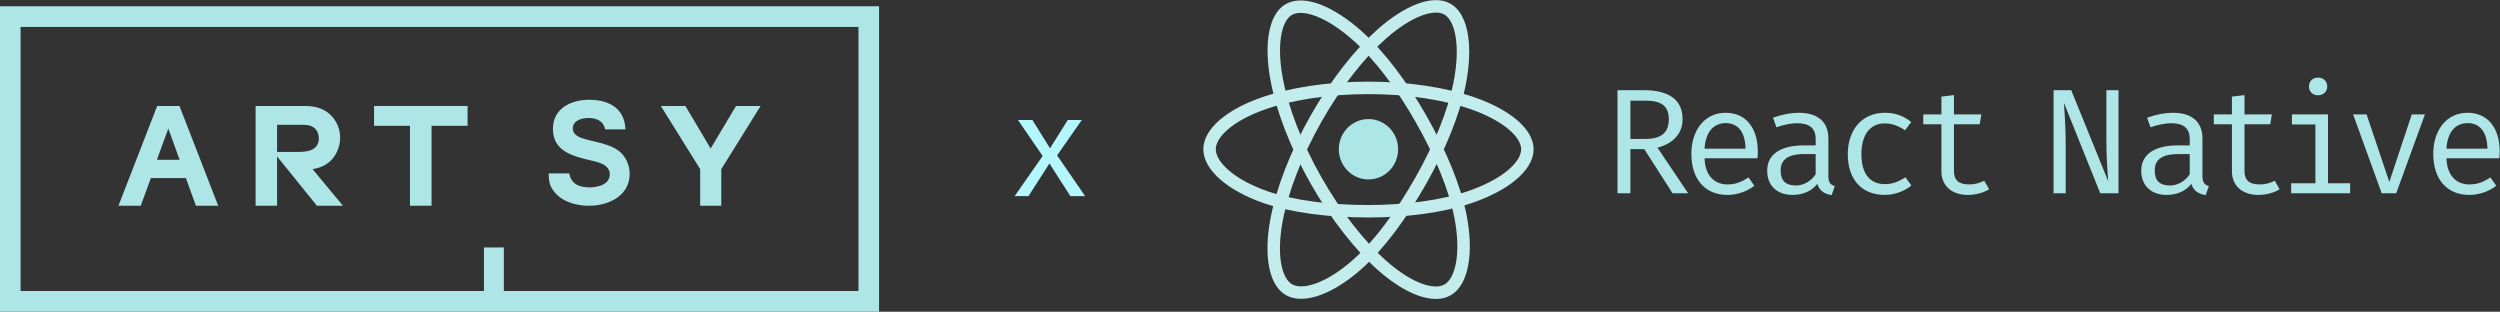 <?xml version="1.0" encoding="UTF-8"?>
<svg width="401px" height="50px" viewBox="0 0 401 50" version="1.1" xmlns="http://www.w3.org/2000/svg" xmlns:xlink="http://www.w3.org/1999/xlink">
    <rect x="0" y="0" width="401" height="50" fill="#333333" stroke="none"/>
    <!-- Generator: Sketch 47.1 (45422) - http://www.bohemiancoding.com/sketch -->
    <title>Group 4</title>
    <desc>Created with Sketch.</desc>
    <defs></defs>
    <g id="Page-1" stroke="none" stroke-width="1" fill="none" fill-rule="evenodd">
        <g id="Artboard" transform="translate(-231, -161)">
            <g id="Group-4" transform="translate(231, 162)">
                <g id="Group" transform="translate(162, 0)">
                    <polygon id="x" fill="#B3F6FC" points="2.969 30.46 6.33 25.221 9.692 30.46 12.056 30.46 7.559 23.923 11.523 18.244 9.274 18.244 6.423 22.787 3.595 18.244 1.277 18.244 5.241 24.016 0.744 30.46"></polygon>
                    <path d="M107.888,18.12 C107.888,20.592 106.136,22.104 103.856,22.68 L108.776,30 L106.28,30 L101.744,22.92 L99.512,22.92 L99.512,30 L97.448,30 L97.448,13.464 L101.672,13.464 C105.752,13.464 107.888,15.048 107.888,18.12 Z M105.68,18.12 C105.68,15.984 104.456,15.144 101.912,15.144 L99.512,15.144 L99.512,21.288 L101.936,21.288 C104.312,21.288 105.68,20.4 105.68,18.12 Z M111.408,24.384 C111.504,27.312 113.136,28.584 115.08,28.584 C116.376,28.584 117.336,28.2 118.464,27.456 L119.4,28.8 C118.224,29.712 116.64,30.264 115.08,30.264 C111.384,30.264 109.296,27.624 109.296,23.688 C109.296,19.872 111.432,17.088 114.792,17.088 C117.984,17.088 119.952,19.464 119.952,23.304 C119.952,23.736 119.928,24.12 119.904,24.384 L111.408,24.384 Z M114.816,18.744 C112.944,18.744 111.576,20.064 111.408,22.848 L117.984,22.848 C117.936,20.136 116.736,18.744 114.816,18.744 Z M131.272,27.24 C131.272,28.248 131.584,28.632 132.304,28.848 L131.8,30.288 C130.72,30.144 129.832,29.64 129.496,28.488 C128.584,29.664 127.168,30.264 125.536,30.264 C122.992,30.264 121.456,28.728 121.456,26.376 C121.456,23.784 123.544,22.32 127.36,22.32 L129.232,22.32 L129.232,21.288 C129.232,19.44 128.104,18.768 126.232,18.768 C125.392,18.768 124.24,18.96 122.944,19.416 L122.392,17.88 C123.952,17.328 125.296,17.088 126.544,17.088 C129.688,17.088 131.272,18.672 131.272,21.168 L131.272,27.24 Z M126.04,28.752 C127.288,28.752 128.488,28.08 129.232,26.952 L129.232,23.712 L127.408,23.712 C124.624,23.712 123.616,24.72 123.616,26.352 C123.616,27.936 124.384,28.752 126.04,28.752 Z M140.336,28.536 C138.152,28.536 136.568,27.12 136.568,23.736 C136.568,20.4 138.128,18.792 140.312,18.792 C141.44,18.792 142.496,19.176 143.576,19.896 L144.56,18.576 C143.384,17.592 141.968,17.088 140.336,17.088 C136.568,17.088 134.384,19.944 134.384,23.736 C134.384,27.696 136.544,30.264 140.336,30.264 C141.8,30.264 143.504,29.688 144.584,28.752 L143.624,27.432 C142.664,28.08 141.608,28.536 140.336,28.536 Z M157.056,29.352 L156.264,27.984 C155.592,28.344 154.776,28.584 153.84,28.584 C152.112,28.584 151.416,27.84 151.416,26.448 L151.416,18.936 L155.544,18.936 L155.808,17.352 L151.416,17.352 L151.416,14.256 L149.4,14.496 L149.4,17.352 L146.496,17.352 L146.496,18.936 L149.4,18.936 L149.4,26.472 C149.4,28.68 150.936,30.264 153.648,30.264 C154.848,30.264 156.168,29.928 157.056,29.352 Z M174.88,30 L177.808,30 L177.808,13.464 L175.864,13.464 L175.864,21.744 C175.864,24.72 176.128,27.384 176.152,28.056 L170.224,13.464 L167.392,13.464 L167.392,30 L169.336,30 L169.336,21.72 C169.336,19.176 169.096,16.2 169.048,15.48 L174.88,30 Z M191.272,27.24 C191.272,28.248 191.584,28.632 192.304,28.848 L191.8,30.288 C190.72,30.144 189.832,29.64 189.496,28.488 C188.584,29.664 187.168,30.264 185.536,30.264 C182.992,30.264 181.456,28.728 181.456,26.376 C181.456,23.784 183.544,22.32 187.36,22.32 L189.232,22.32 L189.232,21.288 C189.232,19.44 188.104,18.768 186.232,18.768 C185.392,18.768 184.24,18.96 182.944,19.416 L182.392,17.88 C183.952,17.328 185.296,17.088 186.544,17.088 C189.688,17.088 191.272,18.672 191.272,21.168 L191.272,27.24 Z M186.04,28.752 C187.288,28.752 188.488,28.08 189.232,26.952 L189.232,23.712 L187.408,23.712 C184.624,23.712 183.616,24.72 183.616,26.352 C183.616,27.936 184.384,28.752 186.04,28.752 Z M203.656,29.352 L202.864,27.984 C202.192,28.344 201.376,28.584 200.44,28.584 C198.712,28.584 198.016,27.84 198.016,26.448 L198.016,18.936 L202.144,18.936 L202.408,17.352 L198.016,17.352 L198.016,14.256 L196,14.496 L196,17.352 L193.096,17.352 L193.096,18.936 L196,18.936 L196,26.472 C196,28.68 197.536,30.264 200.248,30.264 C201.448,30.264 202.768,29.928 203.656,29.352 Z M209.8,11.448 C208.936,11.448 208.36,12.048 208.36,12.864 C208.36,13.68 208.936,14.28 209.8,14.28 C210.688,14.28 211.288,13.68 211.288,12.864 C211.288,12.048 210.688,11.448 209.8,11.448 Z M211.408,17.352 L205.624,17.352 L205.624,18.96 L209.392,18.96 L209.392,28.392 L205.504,28.392 L205.504,30 L214.96,30 L214.96,28.392 L211.408,28.392 L211.408,17.352 Z M226.96,17.352 L224.848,17.352 L221.248,28.176 L217.6,17.352 L215.44,17.352 L220.024,30 L222.352,30 L226.96,17.352 Z M230.408,24.384 C230.504,27.312 232.136,28.584 234.08,28.584 C235.376,28.584 236.336,28.2 237.464,27.456 L238.4,28.8 C237.224,29.712 235.64,30.264 234.08,30.264 C230.384,30.264 228.296,27.624 228.296,23.688 C228.296,19.872 230.432,17.088 233.792,17.088 C236.984,17.088 238.952,19.464 238.952,23.304 C238.952,23.736 238.928,24.12 238.904,24.384 L230.408,24.384 Z M233.816,18.744 C231.944,18.744 230.576,20.064 230.408,22.848 L236.984,22.848 C236.936,20.136 235.736,18.744 233.816,18.744 Z" id="React-Native" fill="#AEE6E7"></path>
                    <g id="Layer_2" transform="translate(32, 0)">
                        <ellipse id="Oval" fill="#ACE6E6" fill-rule="nonzero" cx="25.503" cy="22.94" rx="4.756" ry="4.843"></ellipse>
                        <path d="M42.292,15.594 C47.68,17.483 50.993,20.347 50.993,22.94 C50.993,25.642 47.482,28.684 41.696,30.637 C37.321,32.113 31.564,32.883 25.503,32.883 C19.289,32.883 13.404,32.16 8.981,30.62 C3.384,28.672 0.012,25.59 0.012,22.94 C0.012,20.368 3.175,17.527 8.488,15.64 C12.977,14.046 19.055,13.093 25.503,13.093 C31.888,13.093 37.819,14.026 42.292,15.594 Z" id="Shape" stroke="#C2EDEC" stroke-width="2"></path>
                        <path d="M17.086,18.045 C20.275,12.412 24.032,7.646 27.6,4.483 C31.899,0.673 35.99,-0.819 38.196,0.477 C40.495,1.826 41.328,6.444 40.098,12.524 C39.168,17.121 36.948,22.584 33.92,27.932 C30.815,33.414 27.261,38.244 23.741,41.376 C19.287,45.341 14.982,46.776 12.727,45.452 C10.539,44.167 9.703,39.957 10.752,34.327 C11.639,29.571 13.865,23.733 17.086,18.045 L17.086,18.045 Z" id="Shape" stroke="#C2EDEC" stroke-width="2"></path>
                        <path d="M10.808,11.896 C9.713,6.2 10.487,1.846 12.691,0.546 C14.987,-0.807 19.331,0.763 23.89,4.885 C27.336,8.001 30.875,12.689 33.912,18.031 C37.025,23.507 39.359,29.056 40.266,33.726 C41.415,39.635 40.485,44.15 38.233,45.478 C36.047,46.767 32.048,45.403 27.783,41.665 C24.179,38.507 20.324,33.628 17.094,27.946 C13.895,22.318 11.716,16.623 10.808,11.896 Z" id="Shape" stroke="#C2EDEC" stroke-width="2"></path>
                    </g>
                </g>
                <g id="Group-6" fill="#AEE6E7">
                    <path d="M3.301,3.323 L137.7,3.323 L137.7,45.677 L80.815,45.677 L80.815,38.697 L77.626,38.697 L77.626,45.677 L3.301,45.677 L3.301,3.323 Z M0,49 L141,49 L141,0 L0,0 L0,49 Z" id="Fill-1"></path>
                    <path d="M28.786,16 L25.212,16 L19,32 L22.571,32 L24.202,27.563 L29.818,27.563 L31.426,32 L35,32 L28.786,16 Z M25.164,24.632 L26.998,19.618 L28.813,24.632 L25.164,24.632 L25.164,24.632 Z" id="Fill-2"></path>
                    <polyline id="Fill-3" points="60 16 60 19.178 65.757 19.178 65.757 32 69.22 32 69.22 19.178 75 19.178 75 16 60 16"></polyline>
                    <polyline id="Fill-4" points="118.061 16 113.988 22.823 109.939 16 106 16 112.307 26.127 112.307 32 115.695 32 115.695 26.127 122 16 118.061 16"></polyline>
                    <path d="M99.135,23.113 C98.066,22.345 96.604,21.993 95.314,21.681 C95.046,21.616 94.784,21.554 94.53,21.488 L94.37,21.448 C93.319,21.188 91.878,20.831 91.878,19.595 C91.878,18.273 93.443,17.921 94.366,17.921 C95.414,17.921 96.73,18.23 97.053,19.704 L97.062,19.753 L100.316,19.753 L100.314,19.689 C100.204,16.709 98.081,15 94.489,15 C91.813,15 88.689,16.229 88.689,19.691 C88.689,23.295 91.949,24.066 94.824,24.747 C95.089,24.811 95.348,24.872 95.601,24.935 C97.066,25.311 97.81,25.981 97.81,26.924 C97.81,28.954 95.106,29.057 94.563,29.057 C92.662,29.057 91.63,28.36 91.313,26.863 L91.304,26.815 L88,26.815 L88.003,26.877 C88.028,28.158 88.186,28.938 89.023,29.906 C90.611,31.728 93.128,32 94.489,32 C97.625,32 101,30.397 101,26.876 C101,25.379 100.286,23.938 99.135,23.113" id="Fill-5"></path>
                    <path d="M52.545,25.195 C53.787,24.303 54.558,22.724 54.558,21.075 C54.558,19.291 53.625,17.634 52.126,16.756 C50.854,16 49.569,16 48.325,16 L41,16 L41,32 L44.442,32 L44.442,24.091 L50.83,32 L55,32 L50.136,26.129 C51.007,25.981 51.731,25.781 52.545,25.195 M44.442,23.366 L44.442,19.015 L48.31,19.014 C49.079,19.014 49.759,19.046 50.31,19.438 C50.829,19.811 51.137,20.466 51.137,21.191 C51.137,22.634 50.091,23.366 48.028,23.366 L44.442,23.366" id="Fill-6"></path>
                </g>
            </g>
        </g>
    </g>
</svg>